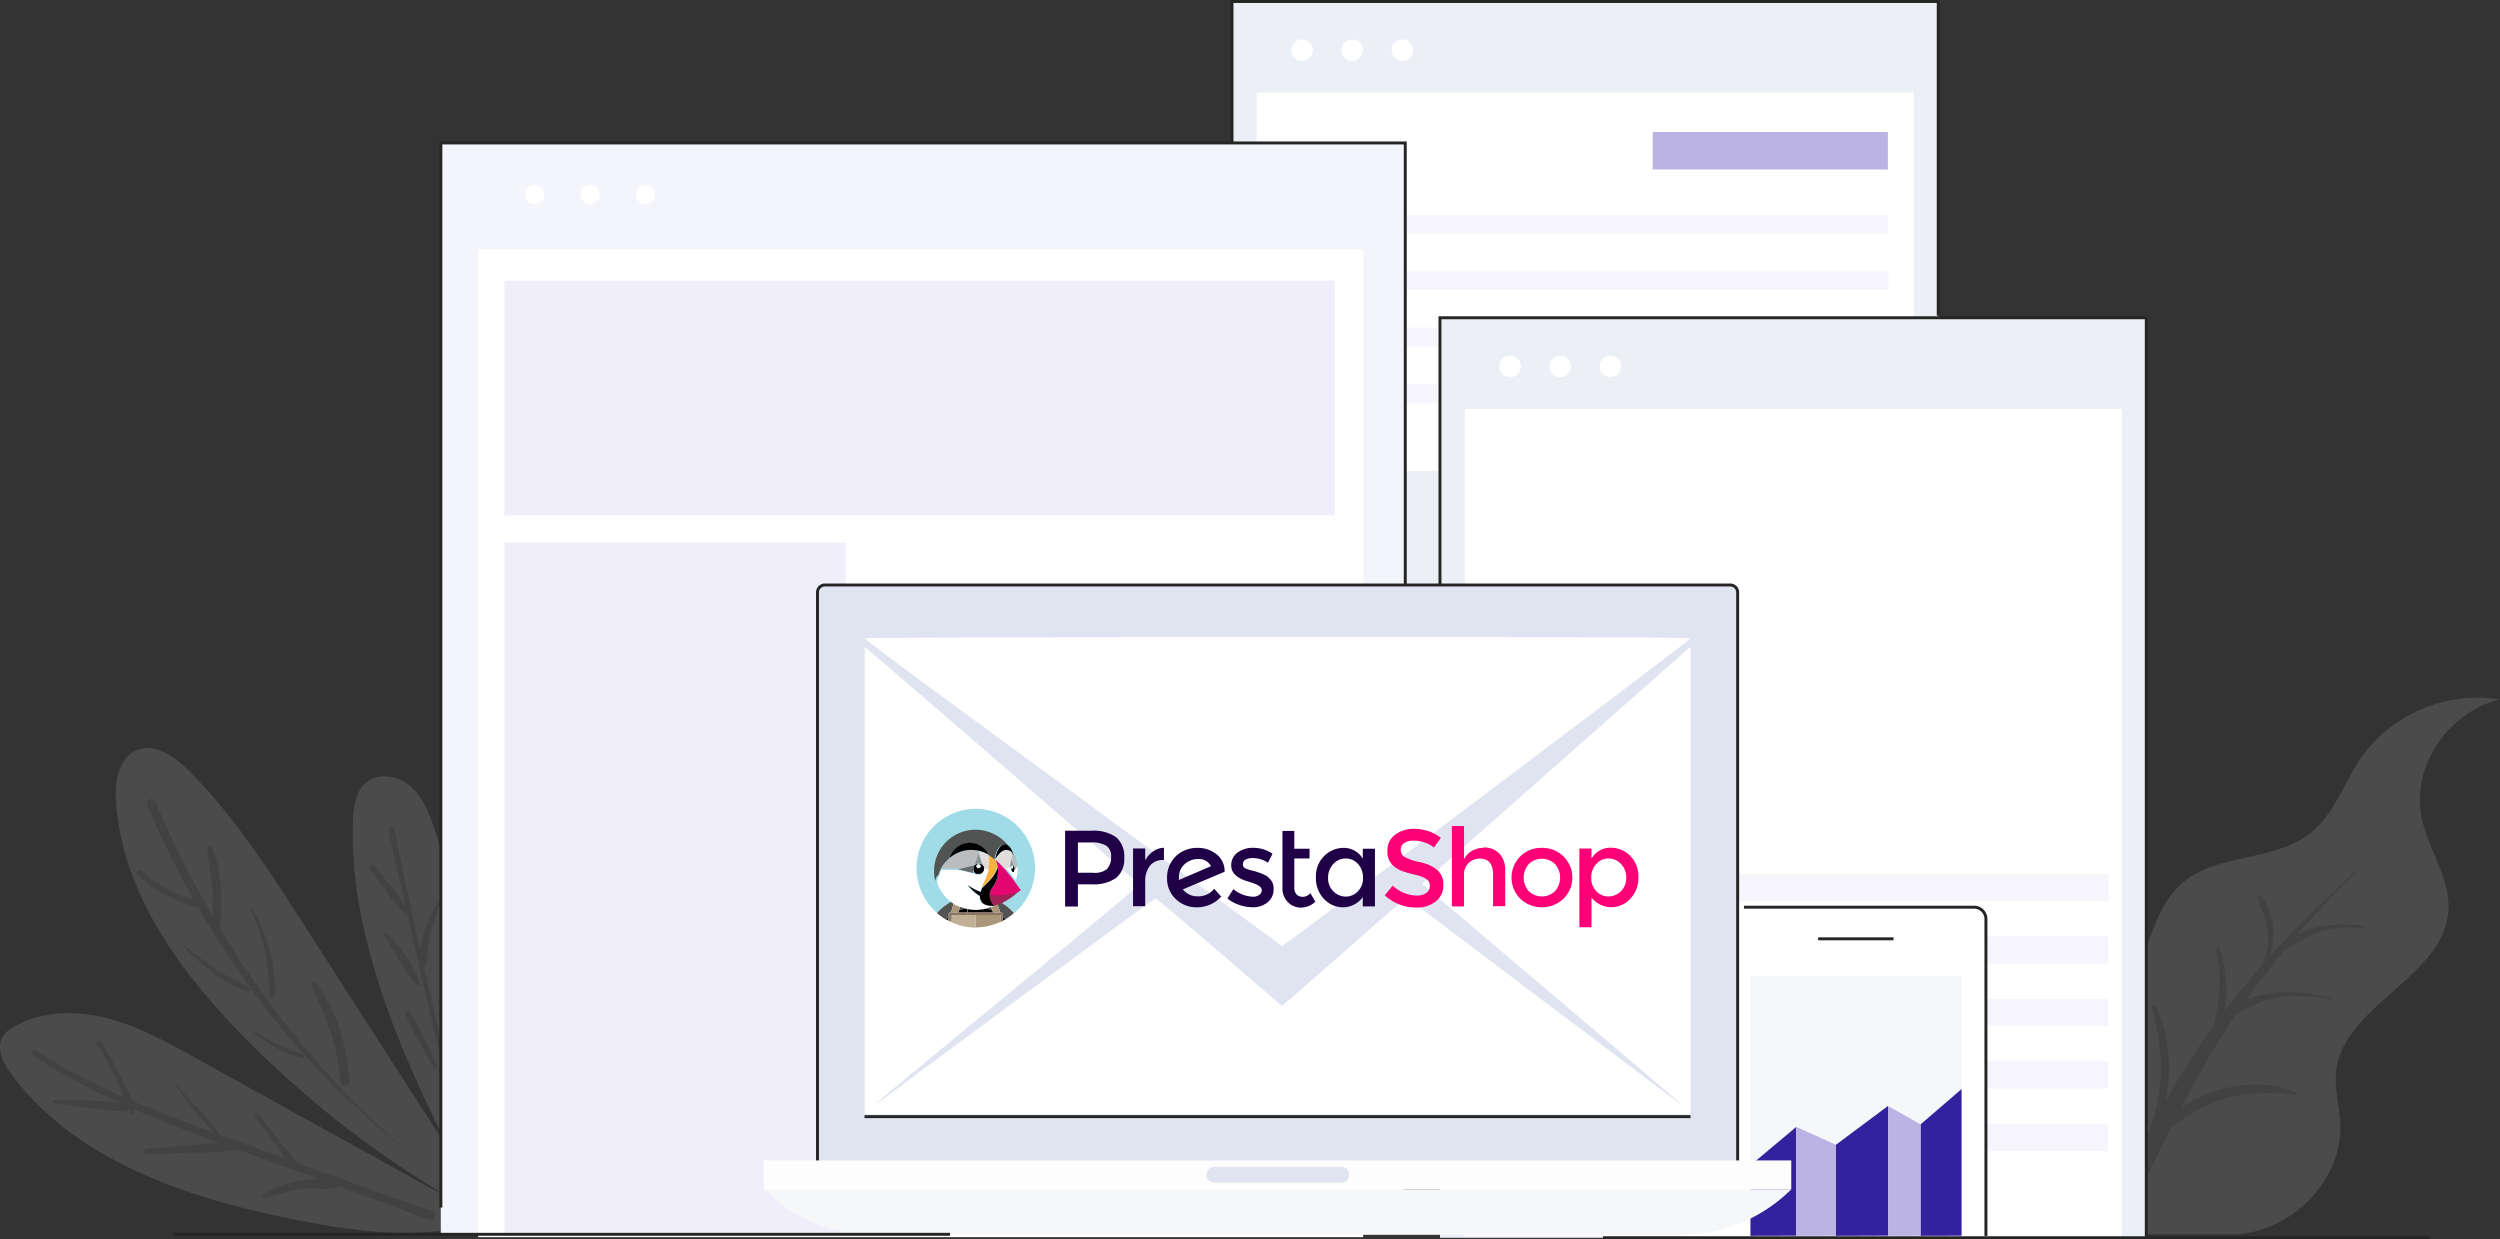 <svg id="Graphics" xmlns="http://www.w3.org/2000/svg" viewBox="0 0 422.02 209.19"><rect x="0" y="0" width="422.02" height="209.19" fill="#333333" stroke="none"/><defs><style>.cls-1{fill:#eceff6;}.cls-2,.cls-23{fill:none;}.cls-2{stroke:#252525;stroke-miterlimit:10;stroke-width:0.5px;}.cls-3{fill:#fff;}.cls-4{fill:#bbb3e3;}.cls-5{fill:#f6f5fb;}.cls-6{opacity:0.15;}.cls-7{fill:#d5d5d5;}.cls-8{fill:#999;}.cls-9{fill:#f4f5fa;}.cls-10{fill:#f0eefb;}.cls-11{fill:#f5f7f9;}.cls-12{fill:#34219e;}.cls-13{fill:#e0e4f0;}.cls-14{fill:#fdfdfe;}.cls-15{fill:#1f0047;}.cls-16{fill:#ff0076;}.cls-17{fill:#a0dbe8;}.cls-18{fill:#525353;}.cls-19{fill:#aa9678;}.cls-20{fill:#c0b098;}.cls-21{fill:#786453;}.cls-22{fill:#8b7460;}.cls-24{fill:#bbbcbd;}.cls-25{fill:#676a6a;}.cls-26{fill:#909393;}.cls-27{fill:#e2dddb;}.cls-28{fill:#fbb040;}.cls-29{fill:#9f2255;}.cls-30{fill:#e2066f;}</style></defs><title>homepage_ps</title><g id="Layer_7" data-name="Layer 7"><rect class="cls-1" x="207.97" y="0.25" width="119.23" height="155.31"/><polyline class="cls-2" points="207.97 35.51 207.97 0.25 327.19 0.25 327.19 53.29"/><rect class="cls-3" x="212.15" y="15.63" width="110.93" height="63.87"/><circle class="cls-3" cx="219.79" cy="8.47" r="1.82"/><circle class="cls-3" cx="228.26" cy="8.47" r="1.82"/><circle class="cls-3" cx="236.73" cy="8.47" r="1.82"/><rect class="cls-4" x="278.99" y="22.29" width="39.7" height="6.32"/><rect class="cls-5" x="216.31" y="36.31" width="102.37" height="3.16"/><rect class="cls-5" x="216.43" y="45.8" width="102.37" height="3.16"/><rect class="cls-5" x="216.55" y="55.3" width="102.37" height="3.16"/><rect class="cls-5" x="216.66" y="64.79" width="102.37" height="3.16"/><g class="cls-6"><path class="cls-7" d="M87.06,203c-5.74-8.9-11.52-17.87-19-25.41-2.45-2.49-6-5-9.13-3.49-2.9,1.36-3.5,5.19-3.31,8.39.88,15,10.25,28.17,20.7,39a168.68,168.68,0,0,0,40,30.53l2.56.49Z" transform="translate(-36.04 -47.36)"/><path class="cls-8" d="M113.9,248.73C91,232.66,73,208.24,62.25,182.61c-.38-.91-1.73-.14-1.34.77a156.5,156.5,0,0,0,21.84,36.55c9,11.27,19.61,20.28,31.11,28.88,0,0,.09,0,0-.08Z" transform="translate(-36.04 -47.36)"/><path class="cls-8" d="M59.24,195a22.55,22.55,0,0,0,10.4,5.54c.6.13.85-.77.26-.92a23.86,23.86,0,0,1-10-5.25c-.43-.38-1.06.24-.63.63Z" transform="translate(-36.04 -47.36)"/><path class="cls-8" d="M67,207.06c2.83,3,7,6.62,11,7.66a.23.23,0,0,0,.18-.42c-1.67-1.23-3.68-2-5.43-3.14a56.79,56.79,0,0,1-5.64-4.23c-.1-.08-.23,0-.14.13Z" transform="translate(-36.04 -47.36)"/><path class="cls-8" d="M79,221.75A21.46,21.46,0,0,0,87,226a.33.33,0,0,0,.18-.63,31.81,31.81,0,0,1-8-3.83.14.14,0,0,0-.17.23Z" transform="translate(-36.04 -47.36)"/><path class="cls-8" d="M71,190.53c.66,4.67,1.33,8.78.82,13.51-.09.85,1.21.85,1.32,0,.56-4.4.4-9.69-1.41-13.82-.19-.44-.79-.11-.73.29Z" transform="translate(-36.04 -47.36)"/><path class="cls-8" d="M78.48,201.24a32.49,32.49,0,0,1,3,14.12.53.53,0,0,0,1,0,27,27,0,0,0-3.71-14.32.18.18,0,0,0-.31.18Z" transform="translate(-36.04 -47.36)"/><path class="cls-8" d="M88.61,213.61c2.46,5.45,4.43,10.18,4.85,16.23.07,1,1.61,1,1.55,0-.4-5.72-2.1-12.17-5.8-16.69-.29-.35-.76.09-.6.45Z" transform="translate(-36.04 -47.36)"/><path class="cls-7" d="M108.88,248l-40.1-22.2c-4.72-2.62-9.5-5.25-14.73-6.58s-11-1.21-15.7,1.49a5.07,5.07,0,0,0-1.73,1.45c-1.34,1.94-.09,4.59,1.31,6.49,11.11,15,30.51,21.21,48.87,24.78,11,2.13,22.67,3.58,33-.73A88.23,88.23,0,0,1,108.88,248Z" transform="translate(-36.04 -47.36)"/><path class="cls-8" d="M41.5,225.41c9.6,6.41,20.27,10.74,31.06,14.69,12,4.38,24,8.66,35.86,13.16.93.36,1.54-1.1.6-1.43-11.55-4-23-8.26-34.52-12.43-11.2-4.07-22.39-8.18-32.45-14.69-.48-.31-1,.38-.55.7Z" transform="translate(-36.04 -47.36)"/><path class="cls-8" d="M45.18,233.53A115.05,115.05,0,0,0,57,235c.94.05,1.17-1.36.2-1.47a119.71,119.71,0,0,0-12-.46.21.21,0,0,0-.06.42Z" transform="translate(-36.04 -47.36)"/><path class="cls-8" d="M60.92,242.16l7.73-.24a37.23,37.23,0,0,0,7.69-.55c.48-.12.57-.84,0-.92a34.86,34.86,0,0,0-7.36.21l-8.18.59c-.6,0-.47.93.11.91Z" transform="translate(-36.04 -47.36)"/><path class="cls-8" d="M80.74,249.6a40.39,40.39,0,0,1,6.52-1.54c1.84-.2,3.81.25,5.58-.22.49-.12.34-.76,0-.94-1.72-1-4.58-.52-6.44-.16a14.64,14.64,0,0,0-6,2.37c-.27.2,0,.57.28.49Z" transform="translate(-36.04 -47.36)"/><path class="cls-8" d="M52.4,223.69A51.73,51.73,0,0,1,56,230.18c.78,1.73,1.22,3.68,2.33,5.21a.25.25,0,0,0,.44-.17c-.14-2.17-1.44-4.28-2.4-6.19a64,64,0,0,0-3.33-5.8c-.26-.41-.86.05-.6.46Z" transform="translate(-36.04 -47.36)"/><path class="cls-8" d="M65.58,230.62c2.23,2.68,4.33,5.91,7,8.2.18.15.39-.1.28-.28-1.88-2.91-4.77-5.43-7.1-8-.07-.07-.2,0-.13.1Z" transform="translate(-36.04 -47.36)"/><path class="cls-8" d="M79.1,235.91c1.2,1.61,2.49,3.19,3.63,4.85,1,1.45,1.78,3.14,3.28,4.12a.31.31,0,0,0,.48-.36c-.53-1.71-2-2.92-3.08-4.28-1.28-1.56-2.46-3.21-3.68-4.81a.4.4,0,0,0-.63.48Z" transform="translate(-36.04 -47.36)"/><path class="cls-7" d="M105.56,180.28c-2-1.86-5.3-2.61-7.48-1-2,1.49-2.38,4.29-2.47,6.77-.77,22.44,11.31,46.11,21.79,66l2.28.61c-1.66-22-3.36-44.28-10.27-65.24C108.56,184.8,107.56,182.13,105.56,180.28Z" transform="translate(-36.04 -47.36)"/><path class="cls-8" d="M116.59,245c-5.89-18.93-9.92-38.26-14-57.66-.14-.64-1.17-.51-1,.13,4.52,19.25,8.17,38.95,14.68,57.66.07.2.37.07.3-.13Z" transform="translate(-36.04 -47.36)"/><path class="cls-8" d="M98.6,194.21l2.89,3.9a14.3,14.3,0,0,0,2.73,3.26.37.37,0,0,0,.56-.43,14.29,14.29,0,0,0-2.4-3.51l-3-3.83a.51.51,0,0,0-.82.61Z" transform="translate(-36.04 -47.36)"/><path class="cls-8" d="M100.92,205.16c1.7,2.76,3.3,6.14,5.55,8.47a.23.23,0,0,0,.4-.22c-.84-3.15-3.43-6.19-5.56-8.55a.25.25,0,0,0-.39.3Z" transform="translate(-36.04 -47.36)"/><path class="cls-8" d="M104.51,218.54a23.73,23.73,0,0,0,2.48,4.93,26.28,26.28,0,0,0,2.42,4.18.23.23,0,0,0,.39-.23,31.35,31.35,0,0,0-2.35-5,20.1,20.1,0,0,0-2.34-4.24.35.35,0,0,0-.6.34Z" transform="translate(-36.04 -47.36)"/><path class="cls-8" d="M109.88,199.79a21,21,0,0,0-2.44,5.72c-.4,1.55-1.07,3.82-.44,5.35a.35.35,0,0,0,.64,0c.7-1.43.52-3.48.86-5.07a35.38,35.38,0,0,1,1.8-5.77c.1-.25-.27-.49-.42-.24Z" transform="translate(-36.04 -47.36)"/><path class="cls-8" d="M113.63,215.19c-.35,2-.58,4-.78,6.07a24.1,24.1,0,0,0-.35,5.55c0,.36.64.5.76.1a26.06,26.06,0,0,0,.56-5.86c.12-2,.19-3.89.17-5.86,0-.21-.33-.2-.36,0Z" transform="translate(-36.04 -47.36)"/></g><g class="cls-6"><path class="cls-7" d="M370,255.72c1.41-12,3.27-21,12.08-29.6,4.12-4,9.57-6.88,12.83-11.6,4-5.76,4.28-13.78,9.73-18.27,5.84-4.82,15.22-3.5,21.23-8.11,4.3-3.3,5.87-8.82,8.95-13.19a24.25,24.25,0,0,1,23.24-9.52c-8.77,2.07-15,11.39-13.23,19.93,1.11,5.47,5,10.46,4.49,16-.94,11-17.62,15.75-18.91,26.74-.35,3,.56,6,.69,9,.38,9.35-8.06,18.2-17.75,18.62Z" transform="translate(-36.04 -47.36)"/><path class="cls-8" d="M435.58,192.88a154.92,154.92,0,0,0-23,27.11c-6.35,9.5-10.82,19.59-16,29.67a.92.92,0,0,1-1.68-.68c6.75-21.65,23.49-41.29,40.65-56.13a0,0,0,0,1,0,0Z" transform="translate(-36.04 -47.36)"/><path class="cls-8" d="M434.83,204.05a17.23,17.23,0,0,0-7.14.58c-2.43.74-4.08,2.27-6.31,3.29-.24.12-.59-.13-.41-.4,2.73-3.88,9.56-4.58,13.92-3.88a.21.21,0,0,1-.06.41Z" transform="translate(-36.04 -47.36)"/><path class="cls-8" d="M429.45,216.14A21.47,21.47,0,0,0,419.4,216c-3,.72-5.4,2.37-8.09,3.76a.44.44,0,0,1-.55-.68c4.5-4.69,12.86-5.07,18.75-3.16a.1.1,0,1,1-.06.2Z" transform="translate(-36.04 -47.36)"/><path class="cls-8" d="M423.5,232.18c-9.24-1.09-15.36.7-22.34,6.69-.41.36-1.15-.11-.81-.6,4.54-6.63,15.74-9.82,23.27-6.52a.23.23,0,0,1-.12.43Z" transform="translate(-36.04 -47.36)"/><path class="cls-8" d="M417.59,198.61c3.72,3.94,2.35,11.73-1.24,15.31-.13.13-.37,0-.27-.2a14.25,14.25,0,0,0,2.85-7.66c.08-2.7-1-4.71-1.81-7.18a.29.29,0,0,1,.47-.27Z" transform="translate(-36.04 -47.36)"/><path class="cls-8" d="M410.65,207.45c1.9,5.08,1.69,11.83-1.39,16.47-.15.23-.56.08-.47-.19,1.79-5.67,2.59-10.23,1.36-16.15a.26.26,0,0,1,.5-.13Z" transform="translate(-36.04 -47.36)"/><path class="cls-8" d="M399.91,217.16c3.32,7.13,2.86,15-.25,22.16-.28.65-1.4.37-1.12-.3,3-7.15,2.84-14.25.71-21.59-.11-.37.49-.64.66-.27Z" transform="translate(-36.04 -47.36)"/></g><rect class="cls-9" x="74.41" y="24.13" width="162.81" height="184.1"/><polyline class="cls-2" points="74.42 203.84 74.42 24.13 237.22 24.13 237.22 208.13"/><rect class="cls-3" x="80.71" y="42.09" width="149.41" height="166.75"/><rect class="cls-10" x="85.15" y="47.38" width="140.16" height="39.64"/><rect class="cls-10" x="85.15" y="91.61" width="57.62" height="116.61"/><path class="cls-3" d="M127.9,80.2a1.62,1.62,0,1,1-1.62-1.62A1.63,1.63,0,0,1,127.9,80.2Z" transform="translate(-36.04 -47.36)"/><path class="cls-3" d="M137.27,80.2a1.62,1.62,0,1,1-1.61-1.62A1.62,1.62,0,0,1,137.27,80.2Z" transform="translate(-36.04 -47.36)"/><path class="cls-3" d="M146.65,80.2A1.62,1.62,0,1,1,145,78.58,1.62,1.62,0,0,1,146.65,80.2Z" transform="translate(-36.04 -47.36)"/><rect class="cls-1" x="243.08" y="53.64" width="119.23" height="155.31"/><line class="cls-2" x1="362.31" y1="53.64" x2="362.31" y2="208.94"/><polyline class="cls-2" points="243.08 98.75 243.08 53.64 362.31 53.64"/><rect class="cls-3" x="247.26" y="69.02" width="110.93" height="139.67"/><path class="cls-3" d="M292.77,109.21a1.82,1.82,0,1,1-1.82-1.82A1.81,1.81,0,0,1,292.77,109.21Z" transform="translate(-36.04 -47.36)"/><path class="cls-3" d="M301.24,109.21a1.82,1.82,0,1,1-1.82-1.82A1.81,1.81,0,0,1,301.24,109.21Z" transform="translate(-36.04 -47.36)"/><path class="cls-3" d="M309.71,109.21a1.82,1.82,0,1,1-1.82-1.82A1.82,1.82,0,0,1,309.71,109.21Z" transform="translate(-36.04 -47.36)"/><rect class="cls-5" x="251.2" y="147.5" width="104.74" height="4.61"/><rect class="cls-5" x="251.17" y="158.05" width="104.74" height="4.61"/><rect class="cls-5" x="251.14" y="168.61" width="104.74" height="4.61"/><rect class="cls-5" x="251.12" y="179.17" width="104.74" height="4.61"/><rect class="cls-5" x="251.09" y="189.73" width="104.74" height="4.61"/><g id="_Group_" data-name="&lt;Group&gt;"><path id="_Compound_Path_" data-name="&lt;Compound Path&gt;" class="cls-3" d="M371.29,256H327.42V202.68a2.19,2.19,0,0,1,2.18-2.18h39.51a2.19,2.19,0,0,1,2.18,2.18Z" transform="translate(-36.04 -47.36)"/><path id="_Compound_Path_2" data-name="&lt;Compound Path&gt;" class="cls-2" d="M330.43,200.5h38.85a2,2,0,0,1,2,2V256" transform="translate(-36.04 -47.36)"/><rect id="_Rectangle_" data-name="&lt;Rectangle&gt;" class="cls-11" x="295.49" y="164.82" width="35.64" height="43.59"/><line class="cls-2" x1="306.92" y1="158.48" x2="319.64" y2="158.48"/><polygon id="_Path_" data-name="&lt;Path&gt;" class="cls-12" points="295.49 196.71 295.49 208.62 303.19 208.6 303.19 190.26 295.49 196.71"/><polygon id="_Path_2" data-name="&lt;Path&gt;" class="cls-12" points="309.9 193.26 309.88 193.25 309.88 208.62 318.72 208.59 318.72 186.68 309.9 193.26"/><polygon id="_Path_3" data-name="&lt;Path&gt;" class="cls-4" points="303.24 190.23 303.19 190.28 303.19 208.62 309.88 208.6 309.88 193.23 303.24 190.23"/><polygon id="_Path_4" data-name="&lt;Path&gt;" class="cls-12" points="331.13 183.84 324.2 189.81 324.2 208.62 331.13 208.6 331.13 183.84"/><polygon id="_Path_5" data-name="&lt;Path&gt;" class="cls-4" points="324.2 189.79 318.72 186.7 318.72 208.62 324.2 208.6 324.2 189.79 324.2 189.79"/></g></g><g id="Layer_6" data-name="Layer 6"><g id="_Group_2" data-name="&lt;Group&gt;"><g id="_Group_3" data-name="&lt;Group&gt;"><path class="cls-13" d="M139.23,98.75H292.08a1.25,1.25,0,0,1,1.25,1.25v96.4a0,0,0,0,1,0,0H138a0,0,0,0,1,0,0V100A1.25,1.25,0,0,1,139.23,98.75Z"/></g><g id="_Group_4" data-name="&lt;Group&gt;"><path class="cls-2" d="M139.23,98.75H292.08a1.25,1.25,0,0,1,1.25,1.25v96.4a0,0,0,0,1,0,0H138a0,0,0,0,1,0,0V100A1.25,1.25,0,0,1,139.23,98.75Z"/></g><g id="obalka"><path class="cls-3" d="M182,155.11c0,.13,6.95,5.34,15.5,11.6s24.36,17.88,35.19,25.86l19.76,14.49.71-.5c2.23-1.45,68.1-51.1,68.21-51.37s-14-.3-69.63-.3C211.43,154.89,182,155,182,155.11Z" transform="translate(-36.04 -47.36)"/><path class="cls-3" d="M182,196v39.46H321.41V156.55l-4.55,4c-2.54,2.23-12.72,11.23-22.65,20s-18.09,15.95-18.09,16,9.36,8,20.82,17.7c19.7,16.69,24.39,20.72,22.83,19.56-.87-.65-45.26-34.15-45.89-34.64-.43-.35-1.17.25-8.73,6.92-4.56,4-9.28,8.13-10.47,9.17l-2.24,1.91-10.56-9.08c-5.81-5-10.64-9.1-10.78-9.1S198.41,223,186.16,232.11a15.08,15.08,0,0,1-2.26,1.55c0-.07,10-8.38,22.24-18.44s22.23-18.44,22.23-18.54-35.63-31-44.8-38.8L182,156.55Z" transform="translate(-36.04 -47.36)"/></g><g id="_Group_5" data-name="&lt;Group&gt;"><path class="cls-11" d="M338.43,248.12H165a26.36,26.36,0,0,0,18.6,7.68H319.83a26.36,26.36,0,0,0,18.6-7.68Z" transform="translate(-36.04 -47.36)"/></g><g id="_Group_6" data-name="&lt;Group&gt;"><rect class="cls-14" x="128.92" y="195.89" width="173.46" height="4.88"/></g><g id="_Group_7" data-name="&lt;Group&gt;"><path class="cls-13" d="M262.44,247H241a1.33,1.33,0,0,1-1.32-1.33h0a1.32,1.32,0,0,1,1.32-1.32h21.48a1.32,1.32,0,0,1,1.32,1.32h0A1.33,1.33,0,0,1,262.44,247Z" transform="translate(-36.04 -47.36)"/></g><line class="cls-2" x1="145.94" y1="188.5" x2="285.37" y2="188.5"/></g></g><g id="Layer_11" data-name="Layer 11"><line class="cls-2" x1="29.19" y1="208.36" x2="160.37" y2="208.36"/><path class="cls-2" d="M44.24,255.71" transform="translate(-36.04 -47.36)"/><path class="cls-2" d="M62.24,255.71" transform="translate(-36.04 -47.36)"/><line class="cls-2" x1="270.6" y1="208.94" x2="410.19" y2="208.94"/><path class="cls-2" d="M451.74,255.71" transform="translate(-36.04 -47.36)"/><path class="cls-2" d="M457.74,255.71" transform="translate(-36.04 -47.36)"/></g><g id="PrestaShop"><g id="Calque_2" data-name="Calque 2"><g id="_Group_8" data-name="&lt;Group&gt;"><g id="_Group_9" data-name="&lt;Group&gt;"><path id="_Compound_Path_3" data-name="&lt;Compound Path&gt;" class="cls-15" d="M235.05,195.91a2.74,2.74,0,0,1,0-.35,2.91,2.91,0,0,1,1-2.35,3.33,3.33,0,0,1,2.2-.84,2.3,2.3,0,0,1,2.22,1.21Zm7.72-1.43a3.63,3.63,0,0,0-1.33-2.88,5,5,0,0,0-3.32-1.11,5.22,5.22,0,0,0-2.39.56,4.73,4.73,0,0,0-1.91,1.74,4.88,4.88,0,0,0-.77,2.73,4.73,4.73,0,0,0,1.49,3.63,5,5,0,0,0,3.55,1.37,5.52,5.52,0,0,0,4.1-1.8L241,197.39a3.37,3.37,0,0,1-2.7,1.28,3.16,3.16,0,0,1-2.59-1.17l7.1-3Z" transform="translate(-36.04 -47.36)"/><path id="_Path_6" data-name="&lt;Path&gt;" class="cls-15" d="M230.7,191.09a4.2,4.2,0,0,0-1.34,1.5v-2h-2.05v9.74h2.05V196.2a4.19,4.19,0,0,1,.77-2.66,2.72,2.72,0,0,1,2.28-1h.11l0-2.07a3.23,3.23,0,0,0-1.8.6" transform="translate(-36.04 -47.36)"/><path id="_Path_7" data-name="&lt;Path&gt;" class="cls-15" d="M250.12,195.41a5.47,5.47,0,0,0-.93-.51c-.28-.12-.58-.23-.88-.33s-.66-.2-1.06-.29a4.87,4.87,0,0,1-.92-.31.73.73,0,0,1-.48-.7.89.89,0,0,1,.46-.8,2.44,2.44,0,0,1,1.19-.26,4.53,4.53,0,0,1,2.58.79l.77-1.52a5.68,5.68,0,0,0-3.18-1,4.35,4.35,0,0,0-2.74.81,2.62,2.62,0,0,0-1.05,2.17c0,1.28,1,2.2,3,2.75l.22.07c1.29.39,1.94.83,1.94,1.32a1,1,0,0,1-.41.81,1.68,1.68,0,0,1-1.1.32,5.47,5.47,0,0,1-3.29-1.28l-1,1.59a6.43,6.43,0,0,0,2,1.08,6.87,6.87,0,0,0,2.21.39,3.89,3.89,0,0,0,2.58-.84,2.73,2.73,0,0,0,1-2.22,2.29,2.29,0,0,0-1-2.05" transform="translate(-36.04 -47.36)"/><path id="_Compound_Path_4" data-name="&lt;Compound Path&gt;" class="cls-15" d="M223,194a3.31,3.31,0,0,1-2.44.69H218v-5.12h2.2a4.71,4.71,0,0,1,2.58.55,2.07,2.07,0,0,1,.82,1.87,2.76,2.76,0,0,1-.65,2m1.53-5.28a6.58,6.58,0,0,0-4.24-1.11h-4.4v12.79H218v-3.75h2.27a6.71,6.71,0,0,0,4.19-1.08,4.11,4.11,0,0,0,1.36-3.4,4.26,4.26,0,0,0-1.34-3.45" transform="translate(-36.04 -47.36)"/><path id="_Path_8" data-name="&lt;Path&gt;" class="cls-15" d="M255.9,198.74a1.3,1.3,0,0,1-1-.41,1.57,1.57,0,0,1-.37-1.11v-4.94h2.57v-1.65h-2.57v-3h-2v9.59a3.25,3.25,0,0,0,.93,2.44,3,3,0,0,0,2.23.91,3.53,3.53,0,0,0,2.39-1l-.84-1.45a1.76,1.76,0,0,1-1.27.64" transform="translate(-36.04 -47.36)"/><path id="_Compound_Path_5" data-name="&lt;Compound Path&gt;" class="cls-15" d="M265.29,197.82a2.75,2.75,0,0,1-2.05.89,2.94,2.94,0,0,1-2.11-.88,3.06,3.06,0,0,1-.9-2.28,3.32,3.32,0,0,1,.88-2.34,2.81,2.81,0,0,1,2.11-.93,2.71,2.71,0,0,1,2.07.93,3.37,3.37,0,0,1,.84,2.33,3.18,3.18,0,0,1-.84,2.28m.8-5.5a3.71,3.71,0,0,0-3.17-1.83,4.65,4.65,0,0,0-3.33,1.35,4.81,4.81,0,0,0-1.41,3.63,5,5,0,0,0,1.38,3.66,4.4,4.4,0,0,0,3.22,1.39,4,4,0,0,0,1.82-.45,3.94,3.94,0,0,0,1.49-1.29v1.59h2.05v-9.74h-2.05v1.69Z" transform="translate(-36.04 -47.36)"/><path id="_Compound_Path_6" data-name="&lt;Compound Path&gt;" class="cls-16" d="M298.53,197.8a3.18,3.18,0,0,1-4.41,0,3.46,3.46,0,0,1,0-4.59,3.18,3.18,0,0,1,4.41,0,3.46,3.46,0,0,1,0,4.59m-2.21-7.31a5,5,0,0,0-3.66,1.45,5.07,5.07,0,0,0,0,7.12,5.32,5.32,0,0,0,7.32,0,5,5,0,0,0,0-7.12,5,5,0,0,0-3.66-1.45" transform="translate(-36.04 -47.36)"/><path id="_Compound_Path_7" data-name="&lt;Compound Path&gt;" class="cls-16" d="M309.66,197.81a2.94,2.94,0,0,1-2.1.88,2.72,2.72,0,0,1-2.05-.89,3.14,3.14,0,0,1-.85-2.28,3.25,3.25,0,0,1,.85-2.31,2.67,2.67,0,0,1,2.06-.93,2.81,2.81,0,0,1,2.11.93,3.21,3.21,0,0,1,.88,2.32,3.06,3.06,0,0,1-.9,2.28m1.56-6a4.65,4.65,0,0,0-3.35-1.35,3.64,3.64,0,0,0-3.17,1.85v-1.71h-2.05v13.29h2.05v-5a4.29,4.29,0,0,0,6.53.2,5,5,0,0,0,1.38-3.66,4.85,4.85,0,0,0-1.39-3.61" transform="translate(-36.04 -47.36)"/><path id="_Path_9" data-name="&lt;Path&gt;" class="cls-16" d="M286.42,190.49a3.77,3.77,0,0,0-1.91.51,3.29,3.29,0,0,0-1.33,1.41v-5.6h-2.05v13.56h2.05V195.1A2.64,2.64,0,0,1,284,193a2.69,2.69,0,0,1,1.85-.7c1.49,0,2.23.89,2.23,2.69v5.34h2.05v-6a4,4,0,0,0-1-2.91,3.64,3.64,0,0,0-2.67-1" transform="translate(-36.04 -47.36)"/><path id="_Path_10" data-name="&lt;Path&gt;" class="cls-16" d="M278.68,194.22a7,7,0,0,0-3-1.33,9.32,9.32,0,0,1-2.57-.89,1.35,1.35,0,0,1-.61-1.19,1.26,1.26,0,0,1,.61-1.16,2.79,2.79,0,0,1,1.54-.39,6,6,0,0,1,1.92.33,4.34,4.34,0,0,1,1.53.84l1.16-1.63a6.55,6.55,0,0,0-2.09-1.13,7.64,7.64,0,0,0-2.43-.4,5.22,5.22,0,0,0-3.2,1,3.2,3.2,0,0,0-1.29,2.73,3.09,3.09,0,0,0,1.14,2.64,4.84,4.84,0,0,0,1.3.74,16.32,16.32,0,0,0,2.14.62,6.18,6.18,0,0,1,2,.75,1.34,1.34,0,0,1,.58,1.16,1.4,1.4,0,0,1-.61,1.19,2.75,2.75,0,0,1-1.66.44,6.13,6.13,0,0,1-4-1.68l-1.35,1.63a7.77,7.77,0,0,0,5.33,2.07,5,5,0,0,0,3.31-1.05,3.35,3.35,0,0,0,1.26-2.71,3.16,3.16,0,0,0-1-2.54" transform="translate(-36.04 -47.36)"/></g><path id="_Path_11" data-name="&lt;Path&gt;" class="cls-17" d="M197.24,199.29l.48-.2.56-.19c.23-.07.47-.13.71-.18a7.83,7.83,0,0,1,1-.15c-.18.58-.39,1.15-.61,1.72,0,.11,0,.22,0,.34a6.77,6.77,0,0,1,2.74,0c0-.12,0-.23,0-.34-.22-.57-.43-1.14-.61-1.72a7.83,7.83,0,0,1,1,.15c.24.05.48.11.71.18l.56.19.48.2a8.73,8.73,0,0,1,3,2.21,10,10,0,1,0-13,0A8.73,8.73,0,0,1,197.24,199.29Z" transform="translate(-36.04 -47.36)"/><path id="_Path_12" data-name="&lt;Path&gt;" class="cls-18" d="M197.9,201.09a6.62,6.62,0,0,1,1.47-.46c0-.12,0-.23,0-.34.22-.57.43-1.14.61-1.72a7.83,7.83,0,0,0-1,.15c-.24.05-.48.11-.71.18l-.56.19.73.18Z" transform="translate(-36.04 -47.36)"/><path id="_Path_13" data-name="&lt;Path&gt;" class="cls-18" d="M196.19,202.16c0-.18,0-.37,0-.56a.2.2,0,0,1,.2-.2h.18l.64-2.11a8.73,8.73,0,0,0-3,2.21,9.76,9.76,0,0,0,1.5,1.07C195.89,202.43,196,202.29,196.19,202.16Z" transform="translate(-36.04 -47.36)"/><path id="_Path_14" data-name="&lt;Path&gt;" class="cls-18" d="M204.24,199.29l.64,2.11h.18a.2.2,0,0,1,.2.2,5.12,5.12,0,0,0,0,.56c.16.13.3.27.45.41a9.76,9.76,0,0,0,1.5-1.07A8.73,8.73,0,0,0,204.24,199.29Z" transform="translate(-36.04 -47.36)"/><path id="_Path_15" data-name="&lt;Path&gt;" class="cls-18" d="M203,199.27l.73-.18-.56-.19c-.23-.07-.47-.13-.71-.18a7.83,7.83,0,0,0-1-.15c.18.58.39,1.15.61,1.72,0,.11,0,.22,0,.34a6.62,6.62,0,0,1,1.47.46Z" transform="translate(-36.04 -47.36)"/><path id="_Path_16" data-name="&lt;Path&gt;" d="M200.74,201.4h1.4a5,5,0,0,1,0-.77,6.77,6.77,0,0,0-2.74,0,5,5,0,0,1,0,.77Z" transform="translate(-36.04 -47.36)"/><path id="_Path_17" data-name="&lt;Path&gt;" d="M195.74,202.57l.35.2a4.09,4.09,0,0,0,.1-.61C196,202.29,195.89,202.43,195.74,202.57Z" transform="translate(-36.04 -47.36)"/><path id="_Path_18" data-name="&lt;Path&gt;" d="M197.8,201.4h1.54a5,5,0,0,0,0-.77,6.62,6.62,0,0,0-1.47.46Z" transform="translate(-36.04 -47.36)"/><path id="_Path_19" data-name="&lt;Path&gt;" d="M205.29,202.16a4.09,4.09,0,0,0,.1.61l.35-.2C205.59,202.43,205.45,202.29,205.29,202.16Z" transform="translate(-36.04 -47.36)"/><path id="_Path_20" data-name="&lt;Path&gt;" d="M203.68,201.4l-.1-.31a6.62,6.62,0,0,0-1.47-.46,5,5,0,0,0,0,.77Z" transform="translate(-36.04 -47.36)"/><path id="_Path_21" data-name="&lt;Path&gt;" class="cls-19" d="M197.8,201.4l.1-.31.55-1.82-.73-.18-.48.2-.64,2.11h1.2Z" transform="translate(-36.04 -47.36)"/><path id="_Path_22" data-name="&lt;Path&gt;" class="cls-19" d="M203.58,201.09l.1.31h1.2l-.64-2.11-.48-.2-.73.18Z" transform="translate(-36.04 -47.36)"/><path id="_Path_23" data-name="&lt;Path&gt;" class="cls-20" d="M196.62,201.82h0Z" transform="translate(-36.04 -47.36)"/><path id="_Path_24" data-name="&lt;Path&gt;" class="cls-20" d="M200.74,201.81h-4.12a5.39,5.39,0,0,1-.15,1.14,9.86,9.86,0,0,0,4.27,1Z" transform="translate(-36.04 -47.36)"/><path id="_Path_25" data-name="&lt;Path&gt;" class="cls-19" d="M204.85,201.81h0Z" transform="translate(-36.04 -47.36)"/><path id="_Path_26" data-name="&lt;Path&gt;" class="cls-19" d="M204.84,201.81h-4.1v2.11a9.86,9.86,0,0,0,4.27-1,5.39,5.39,0,0,1-.15-1.14Z" transform="translate(-36.04 -47.36)"/><rect id="_Path_27" data-name="&lt;Path&gt;" class="cls-21" x="164.7" y="154.24" height="0.21"/><path id="_Path_28" data-name="&lt;Path&gt;" class="cls-22" d="M205.29,202.16a5.12,5.12,0,0,1,0-.56.2.2,0,0,0-.2-.2h-8.64a.2.2,0,0,0-.2.2c0,.19,0,.38,0,.56a4.09,4.09,0,0,1-.1.61l.38.19a5.39,5.39,0,0,0,.15-1.14h8.23A6.14,6.14,0,0,0,205,203l.38-.19A4.09,4.09,0,0,1,205.29,202.16Z" transform="translate(-36.04 -47.36)"/><g id="_Group_10" data-name="&lt;Group&gt;"><path id="_Path_29" data-name="&lt;Path&gt;" class="cls-23" d="M204.09,192.46h0a9.23,9.23,0,0,1,.34,1.09v.08s0,.07,0,.11l0-.18a8.86,8.86,0,0,0-.34-1.11h0Z" transform="translate(-36.04 -47.36)"/><path id="_Path_30" data-name="&lt;Path&gt;" class="cls-23" d="M207,194.71h0Z" transform="translate(-36.04 -47.36)"/><path id="_Path_31" data-name="&lt;Path&gt;" class="cls-23" d="M207.05,194.66l0,0Z" transform="translate(-36.04 -47.36)"/><path id="_Path_32" data-name="&lt;Path&gt;" class="cls-23" d="M203.79,192.2a6,6,0,0,0-.72-.52h0A6,6,0,0,1,203.79,192.2Z" transform="translate(-36.04 -47.36)"/><path id="_Path_33" data-name="&lt;Path&gt;" class="cls-23" d="M206.1,194.59Z" transform="translate(-36.04 -47.36)"/><path id="_Path_34" data-name="&lt;Path&gt;" class="cls-23" d="M206.52,195.11l0,0Z" transform="translate(-36.04 -47.36)"/><path id="_Path_35" data-name="&lt;Path&gt;" class="cls-23" d="M204.4,193.76a.31.31,0,0,0,0,.08A.31.31,0,0,1,204.4,193.76Z" transform="translate(-36.04 -47.36)"/><path id="_Path_36" data-name="&lt;Path&gt;" class="cls-23" d="M203.42,197.39a2.75,2.75,0,0,0-.31.72,2.75,2.75,0,0,1,.31-.72l.15-.25-.15.25Z" transform="translate(-36.04 -47.36)"/><path id="_Path_37" data-name="&lt;Path&gt;" class="cls-23" d="M204.09,192.46l0-.05h0l0,.05.18.16Z" transform="translate(-36.04 -47.36)"/><path id="_Path_38" data-name="&lt;Path&gt;" class="cls-23" d="M202.11,193.77Z" transform="translate(-36.04 -47.36)"/><path id="_Path_39" data-name="&lt;Path&gt;" class="cls-23" d="M202,193.6Z" transform="translate(-36.04 -47.36)"/><path id="_Path_40" data-name="&lt;Path&gt;" class="cls-23" d="M202.71,191.47h0Z" transform="translate(-36.04 -47.36)"/><path id="_Path_41" data-name="&lt;Path&gt;" class="cls-23" d="M202.76,191.5l0,0Z" transform="translate(-36.04 -47.36)"/><path id="_Path_42" data-name="&lt;Path&gt;" class="cls-23" d="M203.09,192.3v0Z" transform="translate(-36.04 -47.36)"/><path id="_Path_43" data-name="&lt;Path&gt;" class="cls-23" d="M202.08,193.68Z" transform="translate(-36.04 -47.36)"/><path id="_Path_44" data-name="&lt;Path&gt;" class="cls-23" d="M206.92,195.64l0,0Z" transform="translate(-36.04 -47.36)"/><path id="_Path_45" data-name="&lt;Path&gt;" class="cls-23" d="M203.09,192.62c0,.1,0,.21,0,.31C203.08,192.83,203.09,192.72,203.09,192.62Z" transform="translate(-36.04 -47.36)"/><path id="_Path_46" data-name="&lt;Path&gt;" class="cls-23" d="M202.14,193.86Z" transform="translate(-36.04 -47.36)"/><path id="_Path_47" data-name="&lt;Path&gt;" class="cls-23" d="M203.05,191.67l-.22-.13Z" transform="translate(-36.04 -47.36)"/><path id="_Path_48" data-name="&lt;Path&gt;" class="cls-23" d="M202.83,191.54l-.07,0Z" transform="translate(-36.04 -47.36)"/><path id="_Path_49" data-name="&lt;Path&gt;" class="cls-23" d="M203.06,191.67Z" transform="translate(-36.04 -47.36)"/><path id="_Path_50" data-name="&lt;Path&gt;" class="cls-23" d="M207.25,194.09v0h0v0A0,0,0,0,1,207.25,194.09Z" transform="translate(-36.04 -47.36)"/><path id="_Path_51" data-name="&lt;Path&gt;" class="cls-23" d="M205.63,194l0,0h0l0,0Z" transform="translate(-36.04 -47.36)"/><path id="_Path_52" data-name="&lt;Path&gt;" class="cls-23" d="M204.27,192.62l.39.37Z" transform="translate(-36.04 -47.36)"/><path id="_Path_53" data-name="&lt;Path&gt;" class="cls-23" d="M206.86,193.38h0Z" transform="translate(-36.04 -47.36)"/><path id="_Path_54" data-name="&lt;Path&gt;" class="cls-23" d="M206.47,193.87v0Z" transform="translate(-36.04 -47.36)"/><path id="_Path_55" data-name="&lt;Path&gt;" class="cls-23" d="M207,193.4l.05,0Z" transform="translate(-36.04 -47.36)"/><path id="_Path_56" data-name="&lt;Path&gt;" class="cls-23" d="M207.1,193.53l0,0Z" transform="translate(-36.04 -47.36)"/><path id="_Path_57" data-name="&lt;Path&gt;" class="cls-23" d="M207.25,193.92Z" transform="translate(-36.04 -47.36)"/><path id="_Path_58" data-name="&lt;Path&gt;" class="cls-23" d="M207.25,194.21Z" transform="translate(-36.04 -47.36)"/><path id="_Path_59" data-name="&lt;Path&gt;" class="cls-23" d="M206.6,193.55v0Z" transform="translate(-36.04 -47.36)"/><path id="_Path_60" data-name="&lt;Path&gt;" class="cls-23" d="M206.78,193.39h0Z" transform="translate(-36.04 -47.36)"/><path id="_Path_61" data-name="&lt;Path&gt;" class="cls-23" d="M205,193.36l-.19-.19Z" transform="translate(-36.04 -47.36)"/><path id="_Path_62" data-name="&lt;Path&gt;" class="cls-23" d="M206.86,191.2h0v.93l-.36,1.62h0l.36-1.62v-.93Z" transform="translate(-36.04 -47.36)"/><path id="_Path_63" data-name="&lt;Path&gt;" class="cls-23" d="M205.35,193.72l-.1-.11Z" transform="translate(-36.04 -47.36)"/><path id="_Path_64" data-name="&lt;Path&gt;" class="cls-23" d="M207.21,193.75v0h0v0Z" transform="translate(-36.04 -47.36)"/><path id="_Path_65" data-name="&lt;Path&gt;" class="cls-23" d="M206.46,194.06h0v0Z" transform="translate(-36.04 -47.36)"/><path id="_Path_66" data-name="&lt;Path&gt;" class="cls-23" d="M206.72,193.42l0,0Z" transform="translate(-36.04 -47.36)"/><path id="_Path_67" data-name="&lt;Path&gt;" class="cls-23" d="M206.64,193.49l.05-.05Z" transform="translate(-36.04 -47.36)"/><path id="_Path_68" data-name="&lt;Path&gt;" class="cls-23" d="M207.22,194.34h0l0,.1,0-.1Z" transform="translate(-36.04 -47.36)"/><path id="_Path_69" data-name="&lt;Path&gt;" class="cls-23" d="M195.1,193.76a.43.43,0,0,1,0-.07A.43.43,0,0,0,195.1,193.76Z" transform="translate(-36.04 -47.36)"/><path id="_Path_70" data-name="&lt;Path&gt;" class="cls-23" d="M207,193.44l0,.05Z" transform="translate(-36.04 -47.36)"/><path id="_Path_71" data-name="&lt;Path&gt;" class="cls-23" d="M195.38,193.34l0,0Z" transform="translate(-36.04 -47.36)"/><path id="_Path_72" data-name="&lt;Path&gt;" class="cls-23" d="M202.16,194.06Z" transform="translate(-36.04 -47.36)"/><path id="_Path_73" data-name="&lt;Path&gt;" class="cls-23" d="M194.67,194.55a.54.54,0,0,0,0,.11A.54.54,0,0,1,194.67,194.55Z" transform="translate(-36.04 -47.36)"/><path id="_Path_74" data-name="&lt;Path&gt;" class="cls-23" d="M194.45,195.06v0Z" transform="translate(-36.04 -47.36)"/><polygon id="_Path_75" data-name="&lt;Path&gt;" class="cls-23" points="171.06 144.08 171.06 144.08 171.06 144.08 171.06 144.08"/><path id="_Path_76" data-name="&lt;Path&gt;" class="cls-23" d="M196.42,192.23h0Z" transform="translate(-36.04 -47.36)"/><path id="_Path_77" data-name="&lt;Path&gt;" class="cls-23" d="M196,192.59l.06-.06Z" transform="translate(-36.04 -47.36)"/><path id="_Path_78" data-name="&lt;Path&gt;" class="cls-23" d="M195.68,193l.06-.07Z" transform="translate(-36.04 -47.36)"/><path id="_Path_79" data-name="&lt;Path&gt;" class="cls-23" d="M207.21,193.75l-.35-1.62Z" transform="translate(-36.04 -47.36)"/><path id="_Path_80" data-name="&lt;Path&gt;" class="cls-23" d="M201,195h0Z" transform="translate(-36.04 -47.36)"/><path id="_Path_81" data-name="&lt;Path&gt;" class="cls-23" d="M201.13,195h0Z" transform="translate(-36.04 -47.36)"/><path id="_Path_82" data-name="&lt;Path&gt;" class="cls-23" d="M194.89,194.12a.75.75,0,0,0-.07.12A.75.75,0,0,1,194.89,194.12Z" transform="translate(-36.04 -47.36)"/><path id="_Path_83" data-name="&lt;Path&gt;" class="cls-23" d="M200.77,194.88Z" transform="translate(-36.04 -47.36)"/><path id="_Path_84" data-name="&lt;Path&gt;" class="cls-23" d="M200.94,195h0Z" transform="translate(-36.04 -47.36)"/><path id="_Path_85" data-name="&lt;Path&gt;" class="cls-23" d="M200.85,194.92Z" transform="translate(-36.04 -47.36)"/><path id="_Path_86" data-name="&lt;Path&gt;" class="cls-23" d="M200.36,194.42Z" transform="translate(-36.04 -47.36)"/><path id="_Path_87" data-name="&lt;Path&gt;" class="cls-23" d="M200.31,193.85v0Z" transform="translate(-36.04 -47.36)"/><path id="_Path_88" data-name="&lt;Path&gt;" class="cls-23" d="M200.41,193.6Z" transform="translate(-36.04 -47.36)"/><path id="_Path_89" data-name="&lt;Path&gt;" class="cls-23" d="M200.72,193.27Z" transform="translate(-36.04 -47.36)"/><path id="_Path_90" data-name="&lt;Path&gt;" class="cls-23" d="M200.34,193.76v0Z" transform="translate(-36.04 -47.36)"/><path id="_Path_91" data-name="&lt;Path&gt;" class="cls-23" d="M200.37,193.68h0Z" transform="translate(-36.04 -47.36)"/><path id="_Path_92" data-name="&lt;Path&gt;" class="cls-23" d="M201.41,193.14h0Z" transform="translate(-36.04 -47.36)"/><path id="_Path_93" data-name="&lt;Path&gt;" class="cls-23" d="M201.58,193.2h0Z" transform="translate(-36.04 -47.36)"/><path id="_Path_94" data-name="&lt;Path&gt;" class="cls-23" d="M200.88,193.19h0Z" transform="translate(-36.04 -47.36)"/><path id="_Path_95" data-name="&lt;Path&gt;" class="cls-23" d="M201.05,193.14h0Z" transform="translate(-36.04 -47.36)"/><path id="_Path_96" data-name="&lt;Path&gt;" class="cls-23" d="M202.16,194Z" transform="translate(-36.04 -47.36)"/><path id="_Path_97" data-name="&lt;Path&gt;" class="cls-23" d="M201.23,191.05v0Z" transform="translate(-36.04 -47.36)"/><path id="_Path_98" data-name="&lt;Path&gt;" class="cls-23" d="M201.23,191v0Z" transform="translate(-36.04 -47.36)"/><path id="_Path_99" data-name="&lt;Path&gt;" class="cls-23" d="M201.23,190.94Z" transform="translate(-36.04 -47.36)"/><path id="_Path_100" data-name="&lt;Path&gt;" class="cls-23" d="M201.23,191.17h0v0Z" transform="translate(-36.04 -47.36)"/><path id="_Path_101" data-name="&lt;Path&gt;" class="cls-23" d="M207.13,194.56l0,.05Z" transform="translate(-36.04 -47.36)"/><path id="_Path_102" data-name="&lt;Path&gt;" class="cls-23" d="M200.3,193.94v0Z" transform="translate(-36.04 -47.36)"/><path id="_Path_103" data-name="&lt;Path&gt;" class="cls-23" d="M200.31,194.24h0Z" transform="translate(-36.04 -47.36)"/><path id="_Path_104" data-name="&lt;Path&gt;" class="cls-23" d="M207.18,194.46l0,.07Z" transform="translate(-36.04 -47.36)"/><path id="_Path_105" data-name="&lt;Path&gt;" class="cls-18" d="M203.59,200l-.1-.12.1.12Z" transform="translate(-36.04 -47.36)"/><path id="_Path_106" data-name="&lt;Path&gt;" class="cls-19" d="M203.82,200.2h0a2.39,2.39,0,0,1-.23-.22h0A2.39,2.39,0,0,0,203.82,200.2Z" transform="translate(-36.04 -47.36)"/><polygon id="_Path_107" data-name="&lt;Path&gt;" class="cls-3" points="170.81 143.85 170.81 143.85 170.81 143.85 170.81 143.85 170.81 143.85"/><path id="_Path_108" data-name="&lt;Path&gt;" class="cls-3" d="M207.26,194.07h0Z" transform="translate(-36.04 -47.36)"/><path id="_Path_109" data-name="&lt;Path&gt;" class="cls-24" d="M207.36,191.76h0a2.66,2.66,0,0,0-.26-.31h0l-.12-.13,0,0-.07-.07h0v.93l.35,1.62h0v0l.25.27h.26V194h0a7.17,7.17,0,0,0-.35-2.19h0Z" transform="translate(-36.04 -47.36)"/><path id="_Path_110" data-name="&lt;Path&gt;" class="cls-24" d="M207.26,194.06Z" transform="translate(-36.04 -47.36)"/><path id="_Path_111" data-name="&lt;Path&gt;" class="cls-25" d="M207.25,193.91h0v.14h0v.14h0a.5.5,0,0,1,0,.12h0l.25-.28-.25-.27h0Z" transform="translate(-36.04 -47.36)"/><path id="_Compound_Path_8" data-name="&lt;Compound Path&gt;" d="M207.24,194.22h0V194a.49.49,0,0,1,0-.12h0l0-.12v0a.75.75,0,0,0-.09-.2l0,0,0,0,0-.05,0,0-.05,0h-.19l0,0,0,0-.05.05,0,0v0a.93.93,0,0,0-.1.2h0l0,.11v0a.57.57,0,0,0,0,.13v0h0c0,.38.18.69.4.69a.23.23,0,0,0,.11,0h0l.05,0,0,0,0,0,0-.05,0,0,0-.07v0l0-.1A.5.5,0,0,0,207.24,194.22Zm-.37-.25c-.08,0-.15-.11-.15-.25s.07-.26.15-.26.15.11.15.26S207,194,206.87,194Z" transform="translate(-36.04 -47.36)"/><ellipse id="_Path_112" data-name="&lt;Path&gt;" class="cls-3" cx="170.83" cy="146.36" rx="0.15" ry="0.26"/><path id="_Path_113" data-name="&lt;Path&gt;" class="cls-26" d="M206.5,193.75h0a.75.75,0,0,1,.1-.2v0l0,0,.05-.05,0,0,0,0H207l.05,0,0,0,0,.05,0,0,0,0a.75.75,0,0,1,.09.2h0l-.35-1.62-.36,1.62Z" transform="translate(-36.04 -47.36)"/><path id="_Compound_Path_9" data-name="&lt;Compound Path&gt;" d="M202.16,194.05V194h0s0-.06,0-.09h0l0-.09h0l0-.09h0l0-.08h0a1.18,1.18,0,0,0-.17-.22.79.79,0,0,0-.29-.18h0l-.17-.05H201l-.16.05h0l-.15.08h0l-.14.11h0a1.18,1.18,0,0,0-.17.22h0a.3.3,0,0,0,0,.08h0l0,.07v0a.64.64,0,0,0,0,.07v0a.17.17,0,0,0,0,.07v.12a.52.52,0,0,0,0,.18h0a1.09,1.09,0,0,0,.05.17h0a.81.81,0,0,0,.19.29.92.92,0,0,0,.22.17h0l.08,0h0l.08,0h0l.07,0h.21a1.11,1.11,0,0,0,.37-.07l.16-.09a1,1,0,0,0,.25-.25,1.29,1.29,0,0,0,.09-.16.9.9,0,0,0,.07-.37h0Zm-.93-.11a.36.36,0,0,1-.36-.35.36.36,0,0,1,.71,0A.35.35,0,0,1,201.23,193.94Z" transform="translate(-36.04 -47.36)"/><path id="_Path_114" data-name="&lt;Path&gt;" class="cls-3" d="M201.23,193.24a.35.35,0,0,1,.35.35.36.36,0,0,1-.71,0A.35.35,0,0,1,201.23,193.24Z" transform="translate(-36.04 -47.36)"/><path id="_Path_115" data-name="&lt;Path&gt;" class="cls-24" d="M200.58,193.38h0l.65-2v-.47h0a5.8,5.8,0,0,0-1.11-.12l-.37,0h-.06a5.51,5.51,0,0,0-1.87.49,5.87,5.87,0,0,0-1.4.9h0c-.11.09-.22.2-.32.3l-.06.06c-.1.1-.2.2-.29.31l-.06.07c-.1.11-.19.23-.28.34l0,0-.24.35a.43.43,0,0,0,0,.07l-.18.3h2.94Z" transform="translate(-36.04 -47.36)"/><path id="_Path_116" data-name="&lt;Path&gt;" class="cls-27" d="M203.06,193.16c0-.08,0-.15,0-.23s0-.21,0-.31v-.32c0-.2,0-.41,0-.62h0l-.22-.13h0l-.07,0h0l0,0h0l-.41-.2a7.86,7.86,0,0,0-1-.32v.22h0v.24l.64,2h0a1.18,1.18,0,0,1,.17.22h0l0,.08h0l0,.09h0l0,.09h0s0,.06,0,.09h0v.1H203a8.62,8.62,0,0,0,.11-.87Z" transform="translate(-36.04 -47.36)"/><path id="_Path_117" data-name="&lt;Path&gt;" class="cls-28" d="M204.09,192.46h0Z" transform="translate(-36.04 -47.36)"/><path id="_Path_118" data-name="&lt;Path&gt;" class="cls-28" d="M202.17,196.87c.18-.17.34-.34.5-.51l.28-.29a6.11,6.11,0,0,0,1.43-2.23.31.31,0,0,1,0-.08h0s0-.07,0-.11v-.08a9.85,9.85,0,0,0-.34-1.09h0l-.08-.07-.22-.2a6,6,0,0,0-.72-.52h0c0,.21,0,.42,0,.62v.32c0,.1,0,.21,0,.31s0,.15,0,.23v0a8.08,8.08,0,0,1-.11.86l-.09.44a14.78,14.78,0,0,1-.91,2.22c-.08.19-.16.38-.23.58l0,.06c.11-.1.19-.2.26-.26Z" transform="translate(-36.04 -47.36)"/><path id="_Path_119" data-name="&lt;Path&gt;" class="cls-26" d="M200.58,193.38h0l.14-.11h0l.15-.08h0l.16-.05h.37l.17.05h0a.81.81,0,0,1,.29.19h0l-.64-2Z" transform="translate(-36.04 -47.36)"/><path id="_Path_120" data-name="&lt;Path&gt;" class="cls-25" d="M200.36,194.42a1.09,1.09,0,0,1-.05-.17h0a.5.5,0,0,1,0-.18v-.12a.17.17,0,0,1,0-.07v0a.19.19,0,0,0,0-.07v0l0-.07h0a.3.3,0,0,1,0-.08h0a1.18,1.18,0,0,1,.17-.22h0l-2.72.67h0l2.69.66a.81.81,0,0,1-.19-.29Z" transform="translate(-36.04 -47.36)"/><path id="_Path_121" data-name="&lt;Path&gt;" class="cls-27" d="M206.47,193.91v0l0-.11h0l.36-1.62v-.93a1.45,1.45,0,0,0-.93-.37,1.65,1.65,0,0,0-1.07.5,4,4,0,0,0-.74,1.08l0,.05.18.16.39.37.17.18.19.19.23.25.1.11.28.31h0l0,0h.8v0A.57.57,0,0,1,206.47,193.91Z" transform="translate(-36.04 -47.36)"/><path id="_Path_122" data-name="&lt;Path&gt;" class="cls-27" d="M204.09,192.47h0Z" transform="translate(-36.04 -47.36)"/><path id="_Path_123" data-name="&lt;Path&gt;" class="cls-18" d="M194.44,195.08v0c.05-.14.11-.27.17-.4a.54.54,0,0,1,0-.11l.15-.31a.75.75,0,0,1,.07-.12l0-.07.18-.29a.43.43,0,0,1,0-.07l.24-.35,0,0,.27-.34.06-.07.3-.31.06-.06c.1-.1.21-.21.32-.3h0a3.61,3.61,0,0,1,3.44-2.59,3.55,3.55,0,0,1,1.85.53,3.74,3.74,0,0,1,1.34,1.45h0a.08.08,0,0,1,0,0h0a6,6,0,0,1,.72.52l.22.2.08.07h0l0-.05c.23-1.44.87-2.48,1.61-2.48.57,0,1.07.59,1.38,1.5h0c.09.09.17.2.26.31h0v0h0v-.05a7,7,0,0,0-13.24,4.41h0c0-.2.1-.4.16-.61S194.38,195.23,194.44,195.08Z" transform="translate(-36.04 -47.36)"/><path id="_Path_124" data-name="&lt;Path&gt;" class="cls-3" d="M207.47,194.06l-.25.28h0l0,.1v0l0,.07,0,0,0,.05,0,0,0,0-.05,0h0a.23.23,0,0,1-.11,0c-.22,0-.4-.31-.4-.69h-.81l.45.53h0l.42.52,0,0c.13.16.26.33.38.5l0,0,.4.54h0a7,7,0,0,0,.37-2.16h-.26Z" transform="translate(-36.04 -47.36)"/><path id="_Path_125" data-name="&lt;Path&gt;" d="M199.69,190.84h.06l.37,0a5.8,5.8,0,0,1,1.11.12h0v0a7.86,7.86,0,0,1,1,.32l.41.2h0l0,0h0l.07,0h0l.22.13h0l0,0h0a3.74,3.74,0,0,0-1.34-1.45,3.55,3.55,0,0,0-1.85-.53,3.61,3.61,0,0,0-3.44,2.59,6.14,6.14,0,0,1,1.41-.9A5.51,5.51,0,0,1,199.69,190.84Z" transform="translate(-36.04 -47.36)"/><line id="_Path_126" data-name="&lt;Path&gt;" class="cls-23" x1="165.19" y1="143.76" x2="165.19" y2="143.8"/><path id="_Path_127" data-name="&lt;Path&gt;" d="M204.86,191.33a1.65,1.65,0,0,1,1.07-.5,1.45,1.45,0,0,1,.93.37h0a.46.46,0,0,0,.07.07l0,0,.12.13h0c-.31-.91-.81-1.5-1.38-1.5-.74,0-1.38,1-1.61,2.48h0A4.26,4.26,0,0,1,204.86,191.33Z" transform="translate(-36.04 -47.36)"/><path id="_Path_128" data-name="&lt;Path&gt;" class="cls-3" d="M198.25,200.5l.2.06a6.74,6.74,0,0,0,2.3.4,6.9,6.9,0,0,0,2.61-.51l.12,0,.21-.09.18-.09h-.05a2.62,2.62,0,0,1-.74,0c-1.43-.2-1.75-.9-1.71-1.62l-.31-.2a9.52,9.52,0,0,1-1.76-1.65,9.4,9.4,0,0,0,2.12,1.14l.08,0c.06-.2.13-.4.2-.57h0l0-.06c.07-.2.15-.39.23-.58a14.78,14.78,0,0,0,.91-2.22l.09-.43h-.79a.9.9,0,0,1-.07.37,1.29,1.29,0,0,1-.09.16,1,1,0,0,1-.25.25l-.16.09a1.1,1.1,0,0,1-.36.07H201l-.07,0h0l-.08,0h0a.2.2,0,0,1-.08,0h0a.92.92,0,0,1-.22-.17l-2.69-.65h-2.94l0,.06a.75.75,0,0,0-.07.12l-.15.31a.54.54,0,0,0,0,.11c-.06.13-.12.26-.17.4v0c-.06.15-.11.31-.16.46s-.11.41-.16.61a7,7,0,0,0,2.54,3.48l.1.07c.2.14.41.27.62.39A8.65,8.65,0,0,0,198.25,200.5Z" transform="translate(-36.04 -47.36)"/><path id="_Path_129" data-name="&lt;Path&gt;" class="cls-29" d="M203.07,198.33a1.64,1.64,0,0,0,0,.22c0,.13,0,.25,0,.36s0,.16.05.23a1.88,1.88,0,0,0,.12.3,2,2,0,0,0,.13.25l0,.07.07.1.1.12a2.39,2.39,0,0,0,.23.22h0v0h.05a4.51,4.51,0,0,0,.93-.23l.47-.19.14-.07a12.1,12.1,0,0,0,2.94-2.14A8.77,8.77,0,0,1,203.07,198.33Z" transform="translate(-36.04 -47.36)"/><path id="_Path_130" data-name="&lt;Path&gt;" class="cls-30" d="M206.92,195.64c-.12-.17-.25-.34-.38-.5l0,0-.42-.52h0l-.45-.53,0,0c-.09-.11-.19-.21-.28-.31l-.1-.11-.23-.25-.19-.19-.17-.18-.39-.37-.18-.16h0a8.86,8.86,0,0,1,.34,1.11c0,.1,0,.19,0,.29a4.7,4.7,0,0,1-.91,3.28l-.15.25a2.75,2.75,0,0,0-.31.72c0,.07,0,.15,0,.22a8.77,8.77,0,0,0,5.28-.74s-.4-.58-1-1.37l-.4-.54Z" transform="translate(-36.04 -47.36)"/><path id="_Path_131" data-name="&lt;Path&gt;" d="M203.82,200.2a2.39,2.39,0,0,1-.23-.22l-.1-.12-.07-.1,0-.07-.14-.25c0-.1-.08-.2-.11-.3s0-.15-.05-.23,0-.23,0-.36a1.64,1.64,0,0,1,0-.22c0-.07,0-.15,0-.22a2.75,2.75,0,0,1,.31-.72h0l.15-.25a4.71,4.71,0,0,0,.91-3.28c0-.1,0-.19,0-.29l0,.18h0a.31.31,0,0,0,0,.08,6.11,6.11,0,0,1-1.43,2.23l-.28.29c-.16.17-.32.34-.5.51l-.22.22c-.07.06-.15.16-.26.26h0c-.06.17-.13.37-.19.57l-.08,0a9.4,9.4,0,0,1-2.12-1.14,9.52,9.52,0,0,0,1.76,1.65l.31.2c0,.72.28,1.42,1.71,1.62a2.62,2.62,0,0,0,.74,0v0Z" transform="translate(-36.04 -47.36)"/></g></g></g></g></svg>